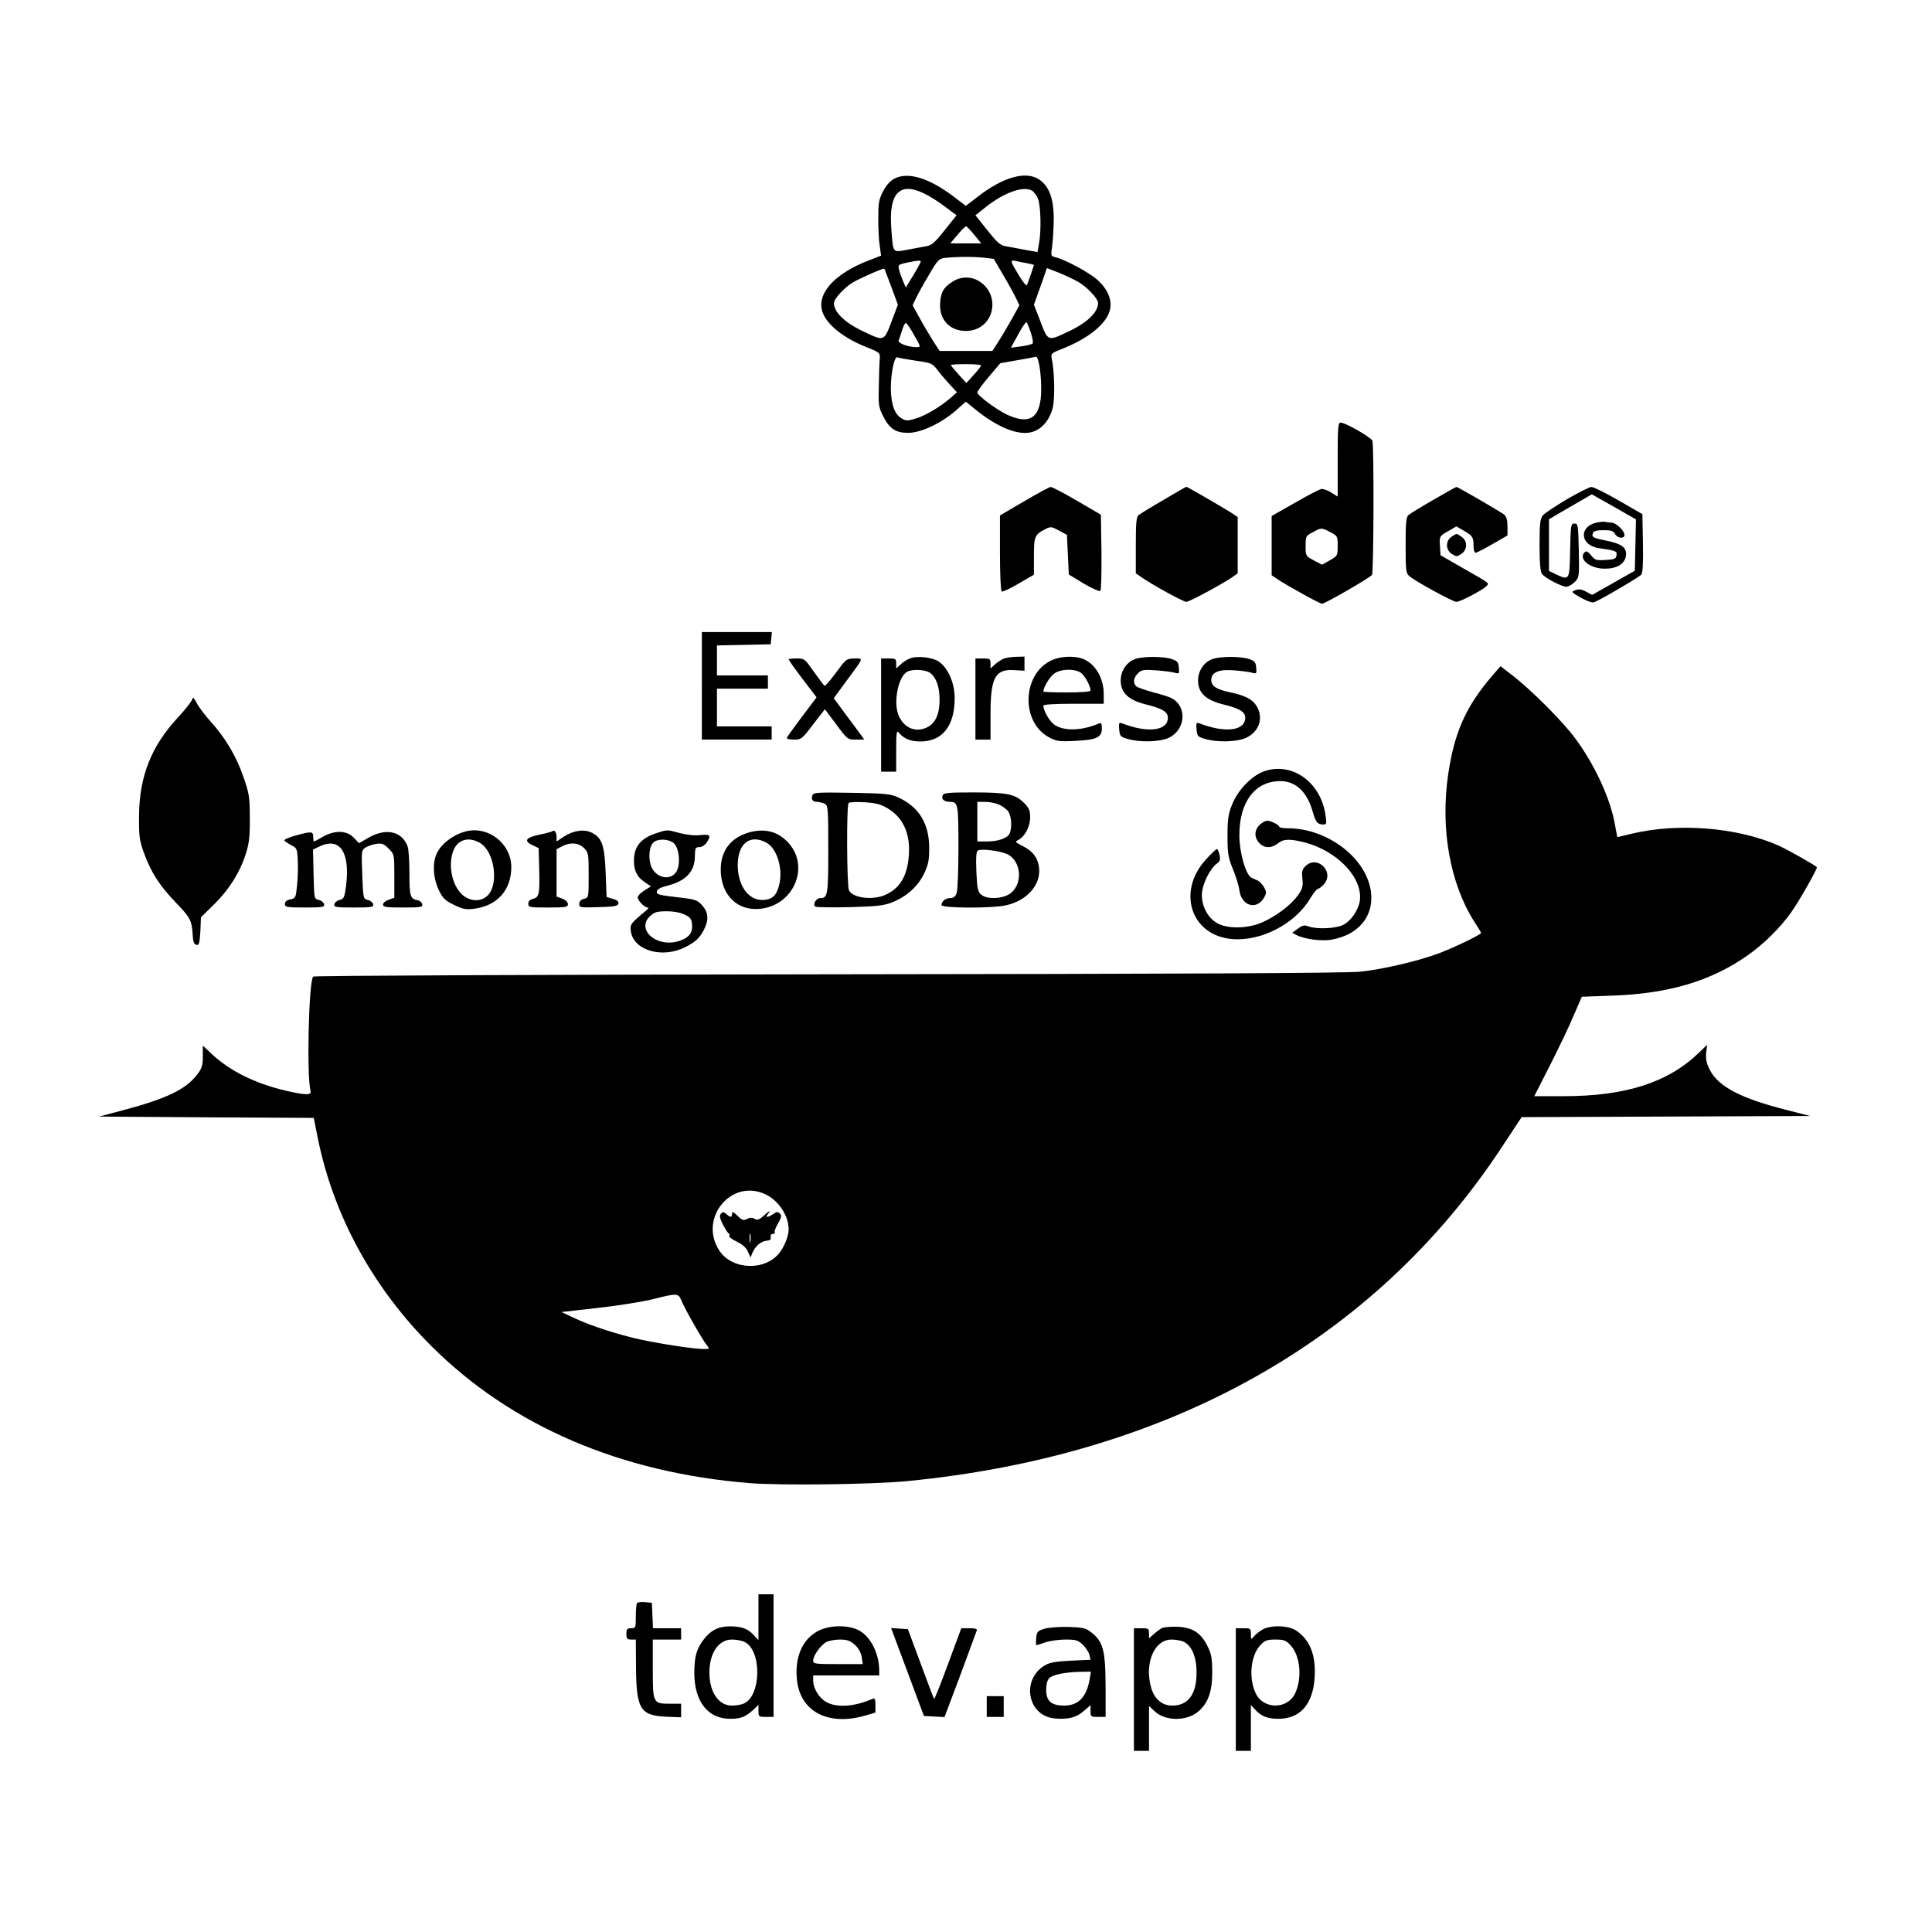 <?xml version="1.0" standalone="no"?>
<!DOCTYPE svg PUBLIC "-//W3C//DTD SVG 20010904//EN"
 "http://www.w3.org/TR/2001/REC-SVG-20010904/DTD/svg10.dtd">
<svg version="1.0" xmlns="http://www.w3.org/2000/svg"
 width="1024pt" height="1024pt" viewBox="0 0 1024 1024"
 preserveAspectRatio="xMidYMid meet">
<g transform="translate(0,1024) scale(0.1,-0.1)"
fill="#000000" stroke="none">
<path d="M4740 9293 c-22 -12 -43 -35 -60 -68 -22 -43 -25 -62 -25 -145 0 -52
3 -118 8 -145 l7 -50 -62 -24 c-184 -70 -281 -177 -249 -274 23 -68 112 -139
236 -188 68 -27 70 -29 68 -61 -2 -18 -4 -82 -5 -143 -3 -100 -1 -114 22 -159
34 -69 68 -91 135 -90 67 0 176 52 252 119 l52 46 53 -43 c115 -93 225 -138
297 -118 52 14 95 64 111 130 12 51 9 196 -6 261 -5 24 -1 28 53 49 138 54
233 130 254 201 17 54 -8 116 -67 168 -44 38 -165 103 -217 117 -28 6 -28 7
-20 63 4 31 8 97 8 146 -1 108 -26 171 -81 206 -70 43 -187 10 -317 -90 l-68
-52 -67 51 c-129 97 -240 131 -312 93z m155 -77 c28 -13 78 -44 112 -70 l63
-47 -63 -79 c-51 -64 -68 -80 -97 -85 -19 -3 -65 -12 -102 -19 -79 -14 -74
-20 -84 114 -14 185 43 247 171 186z m574 14 c10 -5 24 -24 32 -42 15 -36 19
-166 6 -239 l-8 -45 -67 12 c-37 7 -83 16 -102 19 -29 5 -46 21 -97 85 l-63
79 53 42 c96 77 199 115 246 89z m-305 -235 l37 -45 -82 0 -82 0 19 23 c44 52
58 67 65 67 3 0 23 -20 43 -45z m52 -121 l51 -6 51 -87 c28 -47 58 -102 68
-123 l17 -36 -38 -69 c-21 -37 -53 -92 -71 -120 l-34 -53 -140 0 -140 0 -35
54 c-18 29 -51 84 -71 121 l-37 67 17 36 c10 21 40 76 69 124 47 81 53 87 86
91 64 7 155 7 207 1z m-336 -21 c-1 -5 -18 -37 -40 -73 l-39 -64 -15 35 c-8
19 -18 47 -21 61 -6 24 -4 26 42 36 63 13 73 13 73 5z m563 -8 c20 -4 37 -8
37 -10 0 -2 -23 -70 -36 -104 -3 -10 -19 9 -44 50 -46 75 -48 83 -17 76 12 -3
39 -9 60 -12z m-719 -125 l35 -95 -34 -90 c-39 -104 -39 -104 -142 -55 -104
48 -163 104 -163 154 0 21 54 81 97 107 31 20 165 79 170 75 1 0 17 -44 37
-96z m991 26 c48 -28 105 -89 105 -112 0 -50 -59 -106 -163 -154 -103 -49
-103 -49 -142 55 l-35 90 27 75 c15 41 30 85 34 97 l8 22 62 -24 c33 -13 80
-36 104 -49z m-251 -270 c9 -28 13 -53 9 -57 -5 -4 -32 -11 -61 -15 l-54 -7
39 71 c21 39 41 68 44 64 4 -4 14 -29 23 -56z m-618 -14 c35 -61 35 -62 12
-62 -44 0 -100 21 -95 35 3 7 11 32 18 54 7 23 16 40 21 39 5 -2 25 -31 44
-66z m9 -134 c80 -11 87 -14 113 -48 14 -19 44 -54 65 -77 l39 -42 -29 -26
c-53 -47 -129 -93 -182 -111 -48 -15 -57 -16 -80 -3 -34 19 -52 58 -58 128 -7
78 14 204 33 197 8 -3 53 -11 99 -18z m649 -3 c13 -51 18 -145 12 -199 -14
-108 -68 -134 -178 -84 -57 27 -158 102 -158 118 0 6 27 43 61 83 l61 72 91
16 c51 9 95 17 98 18 4 0 10 -10 13 -24z m-304 -22 c-1 -5 -18 -27 -39 -50
l-39 -43 -41 45 c-22 24 -41 47 -41 50 0 3 36 5 80 5 44 0 80 -3 80 -7z"/>
<path d="M5055 8751 c-52 -31 -68 -58 -72 -114 -7 -89 49 -151 136 -151 152 0
195 199 59 270 -37 19 -87 17 -123 -5z"/>
<path d="M7090 7804 l0 -196 -35 22 c-19 12 -43 20 -52 18 -10 -2 -73 -34
-140 -73 l-123 -70 0 -157 0 -157 28 -19 c45 -31 227 -132 239 -132 16 0 256
139 265 153 9 14 11 688 2 711 -7 18 -143 96 -168 96 -14 0 -16 -22 -16 -196z
m-40 -384 c39 -20 40 -22 40 -73 0 -52 -1 -54 -42 -77 l-41 -23 -44 23 c-42
23 -43 23 -43 76 0 52 1 54 38 73 46 25 45 25 92 1z"/>
<path d="M5428 7583 l-128 -75 0 -198 c0 -111 4 -201 9 -205 5 -3 46 16 90 42
l81 47 0 97 c0 106 4 115 61 145 28 14 33 13 72 -8 l42 -23 5 -105 5 -105 79
-48 c44 -26 84 -43 88 -39 5 5 7 97 6 206 l-3 198 -127 74 c-70 41 -133 74
-140 73 -7 -1 -70 -35 -140 -76z"/>
<path d="M6168 7591 c-64 -37 -124 -74 -133 -81 -12 -10 -15 -39 -15 -161 l0
-148 28 -19 c56 -40 224 -132 240 -132 15 0 190 94 245 132 l27 19 0 149 0
149 -27 19 c-30 20 -240 142 -245 142 -2 0 -56 -31 -120 -69z"/>
<path d="M7599 7592 c-64 -37 -124 -74 -133 -81 -13 -11 -16 -37 -16 -161 0
-127 2 -149 18 -162 29 -27 233 -138 251 -138 21 0 144 65 160 84 14 17 25 9
-129 97 l-115 66 -3 50 c-3 50 -3 51 42 77 l45 26 38 -22 c48 -28 53 -35 53
-80 0 -21 5 -38 10 -38 6 0 47 21 90 46 l80 46 0 47 c0 33 -5 52 -17 63 -19
15 -247 148 -254 147 -2 0 -56 -30 -120 -67z"/>
<path d="M8305 7594 c-60 -36 -118 -74 -127 -85 -15 -18 -18 -42 -18 -158 0
-94 4 -142 13 -153 16 -22 105 -68 129 -68 10 0 30 11 44 25 24 24 25 27 22
167 -3 135 -4 143 -23 143 -19 0 -20 -8 -23 -142 -3 -160 -3 -161 -77 -126
l-35 17 0 137 0 137 113 66 114 66 117 -66 117 -67 -3 -136 -3 -136 -113 -64
-113 -64 -32 17 c-24 13 -39 15 -57 8 -24 -9 -23 -10 29 -40 30 -17 61 -28 70
-24 31 11 239 133 250 146 8 9 11 64 9 167 l-3 154 -125 72 c-69 40 -134 72
-145 72 -11 0 -69 -30 -130 -65z"/>
<path d="M8461 7470 c-94 -22 -86 -120 12 -135 94 -14 98 -16 95 -38 -3 -19
-10 -22 -58 -25 -50 -3 -57 -1 -77 25 -17 20 -25 25 -34 16 -35 -35 27 -87
105 -87 67 -1 109 26 114 70 4 42 -21 61 -102 78 -75 15 -81 19 -73 41 5 11
21 15 56 15 40 0 52 -4 61 -20 13 -24 50 -27 50 -5 0 22 -45 65 -69 65 -11 0
-25 2 -33 4 -7 2 -28 0 -47 -4z"/>
<path d="M7692 7394 c-31 -22 -30 -69 3 -90 23 -15 27 -15 50 0 33 21 34 68 3
90 -12 9 -25 16 -28 16 -3 0 -16 -7 -28 -16z"/>
<path d="M3720 6605 l0 -285 185 0 185 0 0 35 0 35 -145 0 -145 0 0 100 0 100
135 0 135 0 0 35 0 35 -135 0 -135 0 0 80 0 79 143 3 142 3 3 33 3 32 -185 0
-186 0 0 -285z"/>
<path d="M4820 6749 c-14 -5 -35 -20 -47 -31 l-23 -21 0 26 c0 25 -3 27 -40
27 l-40 0 0 -300 0 -300 40 0 40 0 0 112 c0 91 2 109 13 96 27 -33 62 -48 115
-48 117 0 182 82 182 230 0 79 -34 157 -82 192 -35 25 -119 34 -158 17z m109
-75 c33 -24 51 -74 51 -143 0 -77 -22 -125 -68 -147 -62 -29 -125 0 -151 69
-26 69 0 199 46 226 27 16 96 13 122 -5z"/>
<path d="M5320 6749 c-14 -6 -35 -20 -47 -31 l-23 -21 0 26 c0 25 -3 27 -40
27 l-40 0 0 -215 0 -215 40 0 40 0 0 135 c0 196 25 241 130 233 l50 -3 0 38 0
37 -42 -1 c-24 0 -54 -5 -68 -10z"/>
<path d="M5575 6741 c-157 -71 -167 -327 -15 -409 40 -21 54 -23 135 -19 115
5 145 18 145 65 0 29 -3 33 -17 27 -93 -40 -190 -41 -239 -3 -24 20 -54 73
-54 98 0 6 57 10 160 10 l160 0 0 53 c-1 86 -46 161 -113 186 -43 16 -117 13
-162 -8z m154 -67 c21 -15 51 -70 51 -94 0 -6 -46 -10 -125 -10 -69 0 -125 2
-125 5 0 21 32 75 55 93 34 27 109 30 144 6z"/>
<path d="M6023 6749 c-49 -14 -83 -62 -83 -116 0 -65 41 -104 135 -127 85 -21
115 -39 115 -70 0 -70 -107 -83 -245 -29 -14 5 -16 -1 -13 -33 3 -35 6 -39 43
-50 66 -20 172 -17 221 6 89 44 97 166 13 210 -9 5 -51 19 -95 30 -43 12 -84
26 -91 32 -19 16 -16 45 8 69 19 19 29 21 98 16 42 -3 86 -9 99 -13 22 -6 23
-4 20 27 -2 29 -8 36 -38 46 -41 14 -142 15 -187 2z"/>
<path d="M6433 6749 c-49 -14 -83 -62 -83 -116 0 -65 41 -104 135 -127 85 -21
115 -39 115 -70 0 -70 -107 -83 -245 -29 -14 5 -16 -1 -13 -33 3 -35 6 -39 43
-50 66 -20 172 -17 221 6 69 34 92 105 54 168 -22 36 -61 56 -142 73 -69 14
-98 33 -98 64 0 42 39 59 123 52 39 -3 82 -9 95 -13 22 -6 23 -4 20 27 -2 29
-8 36 -38 46 -41 14 -142 15 -187 2z"/>
<path d="M4180 6745 c0 -3 33 -50 74 -104 l74 -97 -79 -105 c-43 -57 -79 -107
-79 -111 0 -5 18 -8 40 -8 37 0 42 4 100 81 l62 80 60 -80 c59 -80 61 -81 104
-81 l45 0 -57 78 c-32 42 -68 91 -81 109 l-24 32 68 93 c94 127 91 118 41 118
-42 -1 -44 -3 -97 -75 -30 -41 -57 -72 -61 -70 -3 2 -28 35 -56 74 -48 69 -50
71 -91 71 -24 0 -43 -2 -43 -5z"/>
<path d="M7908 6657 c-138 -161 -199 -297 -232 -519 -43 -288 9 -580 138 -783
20 -30 36 -57 36 -60 0 -8 -138 -75 -219 -106 -107 -41 -298 -86 -419 -99 -70
-8 -966 -12 -2823 -14 -1551 -2 -2724 -7 -2729 -12 -24 -25 -35 -530 -14 -606
7 -24 -28 -23 -135 2 -162 39 -293 104 -389 194 l-47 44 0 -57 c0 -48 -5 -64
-29 -95 -60 -80 -165 -130 -396 -191 l-125 -33 569 -4 569 -3 22 -110 c83
-409 293 -793 603 -1101 424 -422 1001 -670 1687 -725 169 -13 650 -7 835 11
1387 135 2475 746 3148 1767 l107 162 765 3 764 3 -125 32 c-241 61 -361 123
-407 213 -17 34 -22 56 -19 89 l5 43 -47 -45 c-162 -155 -386 -227 -713 -227
l-156 0 83 163 c45 89 102 207 125 263 l44 101 165 6 c298 11 523 78 716 215
85 60 173 147 229 227 39 54 136 225 136 238 0 6 -157 95 -205 116 -218 96
-531 121 -777 62 l-76 -18 -12 64 c-24 141 -109 323 -215 465 -67 89 -232 254
-331 330 l-61 47 -45 -52z m-3853 -2746 c70 -32 125 -113 125 -187 0 -33 -20
-86 -47 -122 -74 -99 -251 -95 -320 9 -112 169 60 383 242 300z m-444 -563
c17 -43 117 -218 137 -240 14 -17 13 -18 -19 -18 -50 0 -221 26 -329 49 -121
26 -266 73 -354 114 l-70 33 195 22 c107 12 237 33 289 46 130 33 135 32 151
-6z"/>
<path d="M3821 3807 c-9 -11 -6 -24 11 -58 13 -24 26 -46 31 -47 4 -2 5 -8 2
-13 -3 -4 15 -18 40 -30 31 -15 50 -32 59 -53 l14 -31 10 25 c14 34 46 62 75
64 18 1 24 6 22 19 -2 10 2 17 11 17 8 0 13 4 10 8 -3 5 5 26 18 48 19 33 20
42 9 52 -11 11 -18 10 -35 -3 -29 -19 -44 -20 -28 0 19 23 6 18 -24 -10 -22
-20 -31 -23 -47 -15 -13 8 -25 7 -40 -1 -18 -9 -26 -7 -50 17 -23 22 -29 24
-29 11 0 -21 -8 -21 -30 -2 -15 13 -19 13 -29 2z m156 -149 c-2 -13 -4 -5 -4
17 -1 22 1 32 4 23 2 -10 2 -28 0 -40z"/>
<path d="M1020 6537 c0 -9 -35 -55 -79 -102 -139 -150 -203 -311 -204 -520 -1
-106 2 -129 25 -193 38 -105 82 -174 170 -266 79 -82 85 -94 90 -181 2 -28 8
-41 19 -43 14 -3 17 9 21 71 l3 75 70 69 c80 79 136 168 168 268 18 57 22 93
21 190 0 109 -3 129 -33 215 -37 109 -96 209 -174 295 -30 33 -64 78 -75 100
-12 23 -21 33 -22 22z"/>
<path d="M6706 6154 c-68 -21 -145 -100 -176 -179 -20 -50 -24 -78 -24 -165 0
-92 3 -113 28 -175 16 -38 32 -90 35 -114 11 -83 92 -107 131 -38 13 24 13 30
0 54 -8 14 -23 30 -32 35 -10 4 -26 12 -35 16 -30 14 -65 136 -64 227 0 176
84 285 217 285 81 0 141 -56 171 -160 16 -58 26 -70 57 -70 17 0 18 5 12 46
-23 174 -172 285 -320 238z"/>
<path d="M4306 6025 c-8 -22 1 -35 25 -35 11 0 29 -5 40 -10 18 -10 19 -24 19
-243 0 -241 -3 -257 -42 -257 -24 0 -44 -38 -24 -46 9 -3 91 -4 183 -2 141 4
176 8 221 25 77 31 136 84 169 151 23 48 28 70 28 137 0 130 -54 218 -165 269
-40 18 -68 21 -246 24 -181 3 -202 2 -208 -13z m398 -69 c83 -49 122 -135 113
-251 -8 -110 -49 -176 -129 -210 -67 -27 -167 -14 -188 25 -12 22 -14 453 -2
464 4 5 41 6 83 4 60 -4 86 -10 123 -32z"/>
<path d="M4996 6023 c-8 -19 9 -33 40 -33 42 0 44 -14 44 -241 0 -120 -4 -229
-10 -243 -6 -18 -17 -26 -33 -26 -25 0 -47 -17 -47 -37 0 -17 264 -18 339 -2
114 24 190 110 178 202 -7 52 -33 86 -87 113 -41 21 -42 22 -21 33 34 19 61
71 61 119 0 36 -6 50 -33 77 -46 46 -89 55 -268 55 -137 0 -158 -2 -163 -17z
m298 -47 c18 -8 41 -24 50 -37 18 -26 21 -90 6 -119 -13 -24 -62 -40 -121 -40
l-49 0 0 105 0 105 40 0 c22 0 56 -6 74 -14z m44 -263 c79 -37 85 -167 10
-213 -42 -25 -118 -27 -147 -2 -18 15 -22 31 -26 122 -3 76 -1 106 8 112 17
11 115 -1 155 -19z"/>
<path d="M6682 5873 c-32 -27 -37 -64 -12 -96 26 -33 66 -36 103 -7 30 24 63
25 142 5 176 -46 311 -191 292 -312 -9 -50 -49 -107 -90 -126 -39 -19 -141
-23 -182 -7 -21 8 -32 6 -56 -12 l-30 -22 23 -12 c42 -22 135 -34 188 -24 140
26 220 122 207 247 -19 181 -228 343 -442 343 -25 0 -45 4 -45 8 0 10 -45 32
-64 32 -8 0 -23 -8 -34 -17z"/>
<path d="M2460 5831 c-69 -21 -130 -72 -149 -124 -20 -51 -13 -129 15 -185 21
-43 34 -56 80 -78 45 -22 63 -26 104 -21 125 15 200 99 200 222 -1 128 -129
223 -250 186z m86 -60 c75 -46 99 -217 39 -277 -37 -37 -98 -33 -140 9 -52 52
-71 159 -41 231 24 58 83 73 142 37z"/>
<path d="M2928 5834 c-3 -2 -34 -11 -69 -18 -73 -15 -85 -33 -36 -56 l32 -15
3 -110 c3 -133 0 -151 -33 -159 -16 -4 -25 -13 -25 -26 0 -19 7 -20 105 -20
94 0 105 2 105 18 0 10 -12 22 -30 29 l-30 11 0 126 0 125 30 16 c43 22 87 19
115 -10 24 -23 25 -30 25 -143 0 -119 0 -120 -25 -126 -16 -4 -25 -13 -25 -27
0 -19 5 -20 102 -17 85 2 103 6 106 19 2 11 -8 19 -30 25 l-33 10 -5 129 c-6
146 -19 183 -72 211 -41 21 -98 13 -149 -20 l-39 -26 0 24 c0 24 -12 41 -22
30z"/>
<path d="M3485 5826 c-88 -27 -125 -72 -125 -148 0 -54 17 -87 58 -114 l32
-22 -35 -22 c-19 -12 -35 -28 -35 -36 0 -17 35 -54 53 -54 6 0 3 -7 -8 -16
-11 -8 -35 -29 -54 -46 -29 -27 -32 -36 -27 -66 16 -101 169 -144 290 -81 54
28 74 47 97 91 27 53 24 92 -9 129 -25 28 -36 32 -112 41 -123 14 -132 17
-128 35 2 10 23 21 56 29 98 25 144 74 145 155 1 44 3 49 23 49 13 0 30 10 38
22 27 39 21 48 -31 42 -29 -4 -72 1 -108 10 -69 19 -68 19 -120 2z m85 -54
c27 -22 38 -98 20 -142 -22 -54 -96 -53 -131 3 -25 40 -22 123 7 144 25 19 78
16 104 -5z m60 -380 c29 -14 36 -23 38 -54 4 -45 -20 -72 -77 -88 -117 -31
-220 66 -145 135 23 21 37 25 88 25 38 0 74 -7 96 -18z"/>
<path d="M3963 5826 c-93 -30 -143 -97 -143 -195 0 -137 92 -224 216 -207 179
24 259 234 135 357 -55 55 -125 70 -208 45z m97 -51 c58 -30 91 -138 70 -225
-14 -58 -39 -80 -91 -80 -74 0 -128 78 -129 183 0 115 63 167 150 122z"/>
<path d="M1565 5811 c-32 -9 -59 -20 -58 -25 1 -4 17 -15 35 -25 31 -15 33
-19 36 -76 2 -33 1 -93 -3 -133 -7 -70 -8 -73 -36 -79 -20 -4 -29 -12 -29 -24
0 -17 9 -19 106 -19 94 0 105 2 102 17 -2 9 -14 20 -28 23 -25 6 -25 6 -28
137 l-3 130 35 17 c108 51 163 -32 140 -211 -8 -60 -12 -68 -34 -73 -14 -3
-26 -14 -28 -23 -3 -15 8 -17 103 -17 95 0 106 2 103 17 -2 9 -14 20 -28 23
-25 6 -25 7 -30 134 -5 124 -4 129 16 143 12 8 38 17 57 20 31 5 41 1 67 -25
30 -30 30 -31 30 -145 l0 -115 -30 -11 c-16 -5 -30 -17 -30 -25 0 -14 17 -16
106 -16 95 0 105 2 102 17 -2 10 -12 19 -23 21 -41 8 -45 20 -45 143 0 65 -4
129 -10 144 -30 79 -113 98 -205 46 l-52 -30 -29 30 c-37 38 -99 40 -163 4
-23 -14 -45 -25 -47 -25 -2 0 -4 11 -4 25 0 29 -9 30 -95 6z"/>
<path d="M6392 5685 c-156 -170 -80 -403 137 -422 154 -14 336 80 416 216 17
28 35 51 42 51 6 0 21 12 33 27 52 67 -41 152 -101 92 -18 -18 -20 -30 -16
-67 4 -40 1 -52 -24 -88 -38 -51 -109 -106 -185 -141 -74 -34 -178 -38 -237
-9 -51 25 -87 88 -87 152 0 53 42 140 80 167 16 11 19 21 14 45 -4 18 -10 32
-14 32 -5 0 -30 -25 -58 -55z"/>
<path d="M4020 1669 l0 -122 -25 27 c-32 34 -64 46 -128 46 -60 0 -102 -22
-139 -72 -37 -48 -48 -91 -48 -177 1 -150 72 -241 190 -241 57 0 81 10 123 48
l27 26 0 -32 c0 -31 2 -32 40 -32 l40 0 0 325 0 325 -40 0 -40 0 0 -121z m-75
-131 c93 -42 91 -285 -2 -327 -13 -6 -42 -11 -64 -11 -70 0 -119 71 -119 175
0 104 49 175 119 175 22 0 52 -5 66 -12z"/>
<path d="M3377 1744 c-4 -4 -7 -36 -7 -71 0 -61 -1 -63 -25 -63 -21 0 -25 -5
-25 -30 0 -25 4 -30 25 -30 l25 0 1 -137 c1 -232 21 -265 160 -272 l79 -3 0
36 0 36 -59 0 c-90 0 -91 2 -91 186 l0 154 75 0 75 0 0 30 0 30 -75 0 -74 0
-3 68 -3 67 -35 3 c-20 2 -39 0 -43 -4z"/>
<path d="M4341 1598 c-84 -41 -127 -132 -118 -251 12 -174 160 -257 359 -201
l58 17 0 39 c0 34 -3 39 -17 33 -96 -41 -186 -47 -242 -17 -39 21 -71 73 -71
114 l0 28 175 0 175 0 0 28 c-1 91 -47 180 -110 212 -55 28 -150 27 -209 -2z
m189 -75 c20 -18 33 -41 37 -65 l6 -38 -132 0 c-121 0 -131 1 -131 19 0 26 41
83 70 98 14 7 46 13 72 13 38 0 54 -6 78 -27z"/>
<path d="M5535 1607 c-36 -11 -40 -16 -43 -50 -2 -20 -1 -37 1 -37 3 0 24 7
47 15 23 8 71 15 106 15 56 0 67 -3 93 -27 16 -16 32 -40 35 -54 l6 -26 -104
-5 c-79 -4 -111 -9 -137 -24 -128 -75 -94 -268 50 -282 72 -7 117 5 156 40
l35 30 0 -31 c0 -30 2 -31 40 -31 l40 0 0 153 c-1 206 -12 248 -84 301 -22 17
-44 21 -114 23 -48 1 -105 -3 -127 -10z m240 -269 c-16 -93 -60 -138 -135
-138 -68 0 -95 24 -95 84 0 28 6 51 16 61 18 19 84 32 162 34 l59 1 -7 -42z"/>
<path d="M6155 1609 c-11 -7 -30 -21 -42 -32 l-23 -20 0 26 c0 25 -3 27 -40
27 l-40 0 0 -325 0 -325 40 0 40 0 0 119 0 119 31 -29 c53 -50 161 -53 223 -6
57 44 81 107 81 212 0 74 -4 98 -24 138 -35 72 -79 101 -160 105 -38 1 -75 -2
-86 -9z m118 -70 c43 -20 69 -81 69 -163 0 -116 -44 -176 -129 -176 -54 0 -95
35 -112 96 -36 129 17 254 108 254 22 0 51 -5 64 -11z"/>
<path d="M6695 1605 c-16 -9 -38 -25 -47 -36 -18 -21 -18 -21 -18 10 0 30 -2
31 -40 31 l-40 0 0 -325 0 -325 40 0 40 0 0 121 0 122 25 -27 c31 -33 64 -46
120 -46 117 0 184 77 193 220 7 118 -25 198 -97 247 -41 28 -129 31 -176 8z
m145 -85 c52 -56 63 -174 24 -256 -41 -85 -167 -85 -208 0 -39 82 -28 200 24
256 24 26 35 30 80 30 45 0 56 -4 80 -30z"/>
<path d="M4810 1378 l87 -233 55 -3 54 -3 84 223 c45 123 85 229 87 236 4 8
-8 12 -38 12 l-44 0 -70 -189 c-38 -104 -72 -188 -74 -186 -2 2 -34 86 -71
187 l-68 183 -45 3 -44 3 87 -233z"/>
<path d="M5230 1195 l0 -55 45 0 45 0 0 55 0 55 -45 0 -45 0 0 -55z"/>
</g>
</svg>
